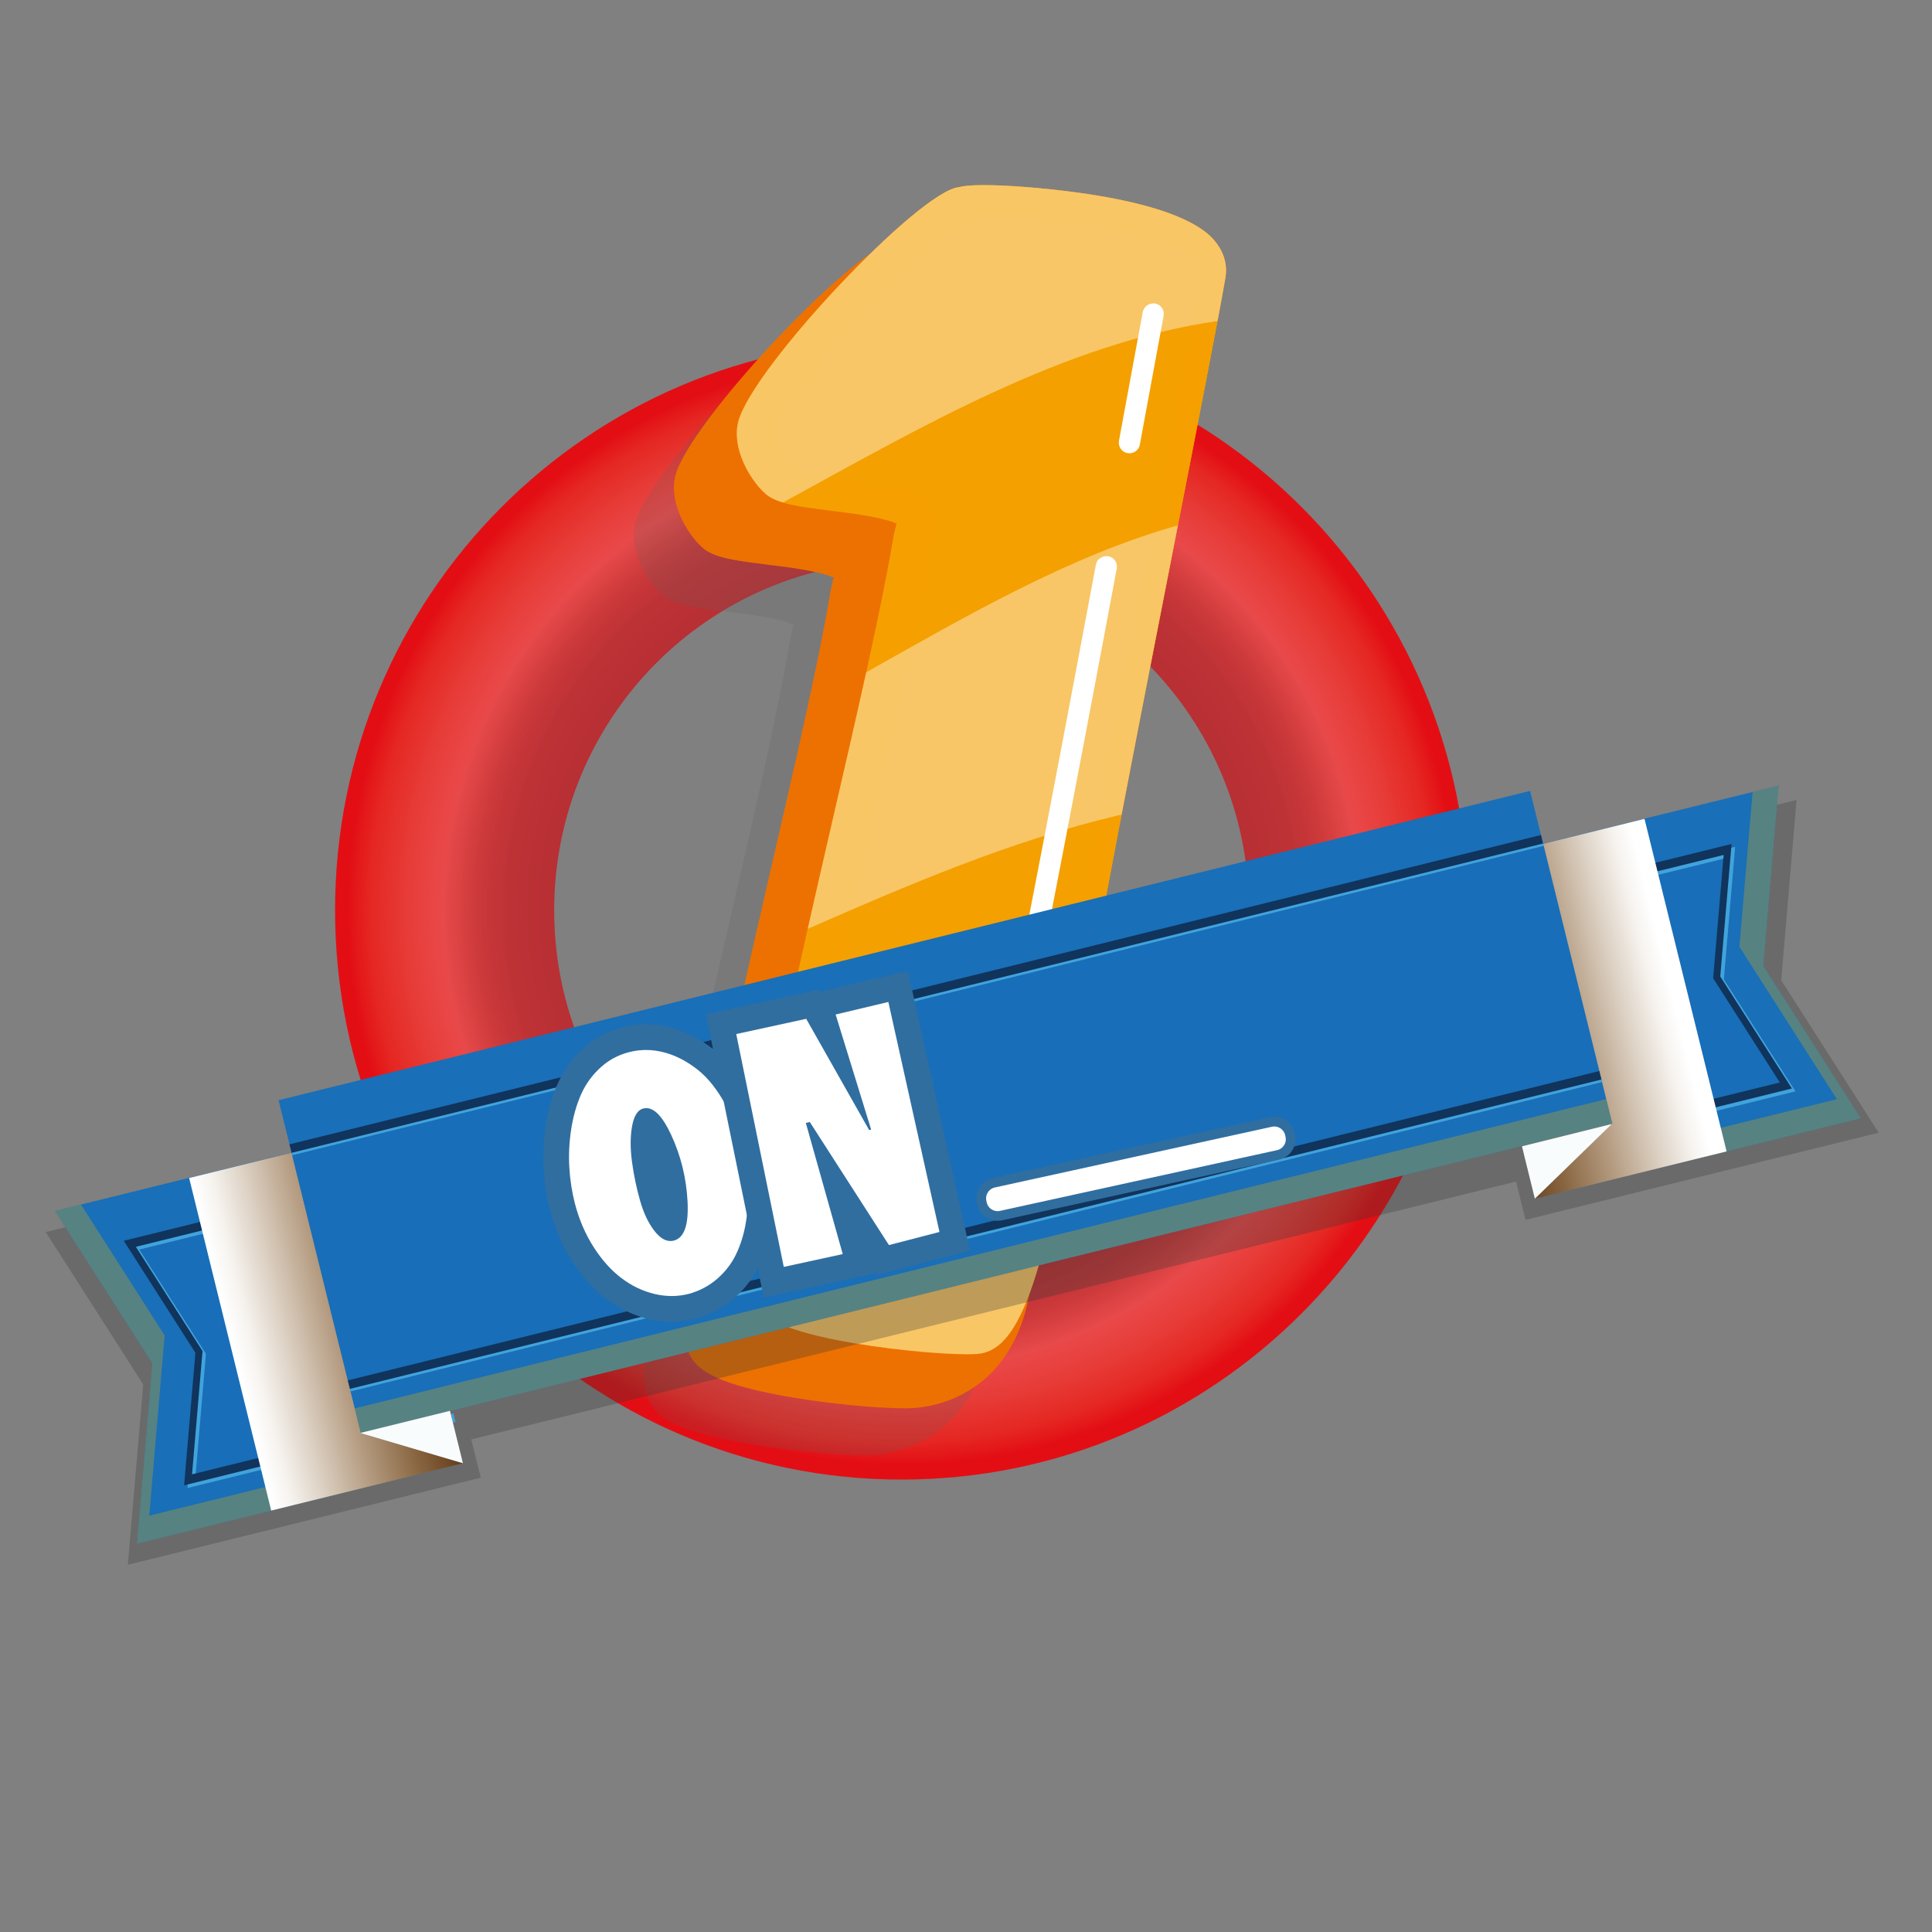 <?xml version="1.0" encoding="iso-8859-1"?>
<!-- Generator: Adobe Illustrator 24.0.1, SVG Export Plug-In . SVG Version: 6.00 Build 0)  -->
<svg version="1.1" id="&#x56FE;&#x5C42;_1" xmlns="http://www.w3.org/2000/svg" xmlns:xlink="http://www.w3.org/1999/xlink" x="0px"
	 y="0px" viewBox="0 0 150 150" style="enable-background:new 0 0 150 150;" xml:space="preserve">
<rect x="0" y="0" width="150" height="150" fill="#808080" stroke="none"/>
<g>
	<radialGradient id="SVGID_1_" cx="70.001" cy="70.671" r="44.095" gradientUnits="userSpaceOnUse">
		<stop  offset="0" style="stop-color:#9B1F24"/>
		<stop  offset="0.785" style="stop-color:#E94B4D"/>
		<stop  offset="0.818" style="stop-color:#E94747"/>
		<stop  offset="0.87" style="stop-color:#E73C38"/>
		<stop  offset="0.936" style="stop-color:#E52722"/>
		<stop  offset="0.976" style="stop-color:#E30E14"/>
	</radialGradient>
	<path style="fill:url(#SVGID_1_);" d="M70,26.468c-24.293,0-43.986,19.79-43.986,44.203S45.708,114.875,70,114.875
		c24.293,0,43.987-19.79,43.987-44.203S94.293,26.468,70,26.468z M70,97.781c-14.899,0-26.977-12.137-26.977-27.109
		C43.024,55.7,55.102,43.562,70,43.562c14.899,0,26.977,12.137,26.977,27.109C96.977,85.644,84.899,97.781,70,97.781z"/>
</g>
<g style="opacity:0.52;">
	<radialGradient id="SVGID_2_" cx="70" cy="70.672" r="35.702" gradientUnits="userSpaceOnUse">
		<stop  offset="0.818" style="stop-color:#9B1F24"/>
		<stop  offset="0.853" style="stop-color:#9E2025"/>
		<stop  offset="0.888" style="stop-color:#A72427"/>
		<stop  offset="0.924" style="stop-color:#B62C2D"/>
		<stop  offset="0.959" style="stop-color:#CB3837"/>
		<stop  offset="0.994" style="stop-color:#E54849"/>
		<stop  offset="1" style="stop-color:#E94B4D"/>
	</radialGradient>
	<path style="fill:url(#SVGID_2_);" d="M70,34.882c-19.669,0-35.614,16.023-35.614,35.789c0,19.766,15.945,35.789,35.614,35.789
		c19.669,0,35.614-16.024,35.614-35.789C105.614,50.906,89.669,34.882,70,34.882z M70,97.781c-14.899,0-26.977-12.137-26.977-27.109
		C43.024,55.7,55.102,43.562,70,43.562c14.899,0,26.977,12.137,26.977,27.109C96.977,85.644,84.899,97.781,70,97.781z"/>
</g>
<g>
	<path style="opacity:0.2;fill:#646360;" d="M58.413,112.147c-5.849-0.98-7.257-2.114-7.861-3.092
		c-1.598-2.583,0.094-11.524,5.988-37.075c2.004-8.684,3.895-16.887,4.756-22.024c0.085-0.508,0.192-0.997,0.318-1.459
		c-0.345-0.157-1.06-0.397-2.506-0.639c-0.856-0.143-1.762-0.257-2.623-0.365c-0.826-0.104-1.614-0.204-2.287-0.317
		c-1.225-0.205-2.168-0.457-2.796-1.023c-1.188-1.073-2.618-3.516-2.074-5.588c1.098-4.178,14.076-17.948,17.145-18.19
		c1.361-0.406,7.027,0.032,10.783,0.662c7.468,1.251,8.832,3.173,9.281,3.804c0.553,0.779,0.764,1.667,0.61,2.568
		c-0.524,3.057-2.137,11.29-4.004,20.823c-2.841,14.502-6.377,32.55-7.1,37.694l0.765,16.171c-1.226,6.828-6.013,8.657-8.956,8.87
		C66.319,113.078,62.161,112.775,58.413,112.147z"/>
	<g>
		<g>
			<path style="fill:#ED7100;" d="M61.53,108.494c-5.849-0.98-7.257-2.114-7.861-3.092c-1.598-2.583,0.094-11.524,5.988-37.075
				c2.004-8.684,3.895-16.887,4.756-22.024c0.085-0.508,0.192-0.997,0.318-1.459c-0.345-0.157-1.06-0.397-2.506-0.639
				c-0.856-0.143-1.762-0.257-2.623-0.365c-0.826-0.104-1.614-0.204-2.287-0.317c-1.225-0.205-2.168-0.457-2.796-1.023
				c-1.188-1.073-2.618-3.516-2.074-5.588c1.098-4.178,14.076-17.948,17.145-18.19c1.361-0.406,7.027,0.032,10.783,0.662
				c7.468,1.251,8.832,3.173,9.281,3.804c0.553,0.779,0.764,1.667,0.61,2.568c-0.524,3.057-2.137,11.29-4.004,20.823
				c-2.841,14.502-6.377,32.55-7.1,37.694l0.765,16.171c-1.226,6.828-6.013,8.657-8.956,8.87
				C69.436,109.426,65.278,109.123,61.53,108.494z"/>
			<path style="opacity:0.3;fill:#ED7100;" d="M79.16,84.273c0.723-5.144,4.259-23.191,7.1-37.694
				c1.867-9.533,3.48-17.766,4.004-20.823c0.154-0.9-0.057-1.788-0.61-2.568c-0.449-0.631-1.814-2.552-9.281-3.804
				c-3.756-0.629-9.422-1.068-10.783-0.661c-3.069,0.242-16.047,14.012-17.145,18.19c-0.544,2.072,0.886,4.515,2.074,5.588
				c0.627,0.566,1.571,0.818,2.795,1.023c0.673,0.113,1.46,0.213,2.287,0.317c0.33,0.041,0.67,0.085,1.008,0.13
				c4.335-2.51,8.92-4.573,13.585-6.401c8.939-3.502,14.178,10.414,5.279,13.901c-4.939,1.935-9.718,4.059-14.127,7.031
				c-1.252,0.844-2.522,1.252-3.742,1.322c-0.614,2.715-1.275,5.58-1.949,8.503c-0.471,2.04-0.911,3.962-1.329,5.796
				c2.415-1.164,4.897-2.18,7.218-3.21c3.685-1.636,8.222,0.711,9.59,4.311c1.482,3.899-0.646,7.963-4.311,9.59
				c-2.205,0.979-5.308,2.266-6.908,3.102c-0.412,0.215-2.152,1.272-3.01,1.914c-0.142,0.106-1.086,1.047-0.994,0.894
				c-0.332,0.395-0.644,0.792-0.941,1.229c-1.123,1.653-3.004,2.482-4.962,2.611c-1.111,6.36-1.181,9.48-0.341,10.838
				c0.604,0.978,2.012,2.112,7.861,3.092c3.748,0.628,7.906,0.931,9.439,0.819c2.943-0.213,7.73-2.042,8.956-8.87L79.16,84.273z"/>
			<path style="fill:#F5A000;" d="M66.408,104.302c-5.849-0.98-7.257-2.114-7.861-3.092c-1.598-2.583,0.094-11.524,5.988-37.075
				c2.004-8.684,3.895-16.887,4.756-22.024c0.085-0.508,0.192-0.997,0.318-1.459c-0.345-0.157-1.06-0.397-2.506-0.639
				c-0.856-0.143-1.762-0.257-2.623-0.365c-0.826-0.104-1.614-0.204-2.287-0.317c-1.225-0.205-2.168-0.457-2.796-1.023
				c-1.188-1.073-2.618-3.516-2.074-5.588c1.098-4.178,14.076-17.948,17.145-18.19c1.361-0.406,7.027,0.032,10.783,0.662
				c7.468,1.251,8.832,3.173,9.281,3.804c0.553,0.779,0.764,1.667,0.61,2.568c-0.524,3.057-2.137,11.29-4.004,20.823
				c-2.841,14.502-6.377,32.55-7.1,37.694l-0.088,0.636c-2.778,20.034-5.16,24.192-8.104,24.405
				C74.314,105.233,70.156,104.93,66.408,104.302z"/>
			<path style="fill:#F5A000;" d="M95.142,21.564c0.154-0.9-0.057-1.788-0.61-2.568c-0.449-0.631-1.814-2.552-9.281-3.804
				c-3.756-0.629-9.422-1.068-10.783-0.661c-1.112,0.088-3.525,1.954-6.201,4.493c1.678-1.404,3.077-2.321,3.849-2.382
				c1.361-0.406,7.027,0.032,10.783,0.662c7.468,1.251,8.832,3.173,9.281,3.804c0.553,0.779,0.764,1.667,0.61,2.568
				c-0.524,3.057-2.137,11.29-4.004,20.823c-2.841,14.502-6.377,32.55-7.1,37.694l-0.088,0.636
				c-1.801,12.987-3.436,19.298-5.164,22.192c2.679-0.744,4.926-5.617,7.517-24.303l0.088-0.636
				c0.723-5.144,4.259-23.191,7.1-37.694C93.005,32.853,94.618,24.62,95.142,21.564z"/>
			<path style="opacity:0.5;fill:#F5A000;" d="M67.398,101.963c-5.266-0.882-6.062-1.783-6.168-1.954
				c-1.286-2.36,2.916-20.581,6.294-35.221c2.011-8.717,3.911-16.951,4.786-22.171c0.071-0.424,0.16-0.833,0.265-1.217
				c0.318-1.168-0.256-2.394-1.357-2.897c-0.709-0.324-1.731-0.595-3.123-0.828c-0.913-0.153-1.875-0.274-2.724-0.38
				c-0.789-0.099-1.543-0.194-2.186-0.302c-1.181-0.198-1.477-0.361-1.55-0.422c-0.789-0.713-1.563-2.266-1.338-3.124
				c0.886-3.373,12.436-15.44,15.085-16.369c0.127-0.017,0.253-0.044,0.376-0.081c0.889-0.192,5.608,0.05,9.668,0.73
				c4.101,0.687,6.899,1.707,7.676,2.799c0.225,0.317,0.215,0.562,0.188,0.719c-0.516,3.008-2.111,11.154-3.958,20.586l-0.035,0.179
				c-2.851,14.555-6.391,32.62-7.122,37.825l-0.088,0.642c-2.84,20.486-5.184,22.231-5.835,22.279
				C75.049,102.842,71.102,102.583,67.398,101.963z"/>
			<g style="opacity:0.4;">
				<path style="fill:#FFFFFF;" d="M59.398,38.308c0.358,0.323,0.831,0.538,1.389,0.706c10.683-5.836,21.773-12.34,33.741-14.092
					c0.268-1.421,0.478-2.567,0.614-3.359c0.154-0.9-0.057-1.788-0.61-2.568c-0.449-0.631-1.814-2.552-9.281-3.804
					c-3.756-0.629-9.422-1.068-10.783-0.661c-3.069,0.242-16.047,14.012-17.145,18.19C56.78,34.793,58.21,37.235,59.398,38.308z"/>
				<path style="fill:#FFFFFF;" d="M84.038,80.08c0.024-0.169,0.051-0.353,0.08-0.549c-8.579,2.912-16.771,6.889-25.149,10.376
					c-1.188,6.674-1.283,9.912-0.423,11.303c0.604,0.978,2.012,2.112,7.861,3.092c3.748,0.628,7.906,0.931,9.439,0.819
					c2.943-0.213,5.326-4.371,8.104-24.405L84.038,80.08z"/>
				<path style="fill:#FFFFFF;" d="M86.718,63.327c0.12-0.029,0.24-0.049,0.36-0.074c1.269-6.621,2.739-14.126,4.06-20.867
					c0.105-0.536,0.209-1.067,0.312-1.594c-8.409,2.356-16.476,7.061-24.199,11.407c-0.811,3.675-1.75,7.747-2.717,11.935
					c-0.662,2.869-1.268,5.517-1.825,7.982C70.534,68.69,78.375,65.323,86.718,63.327z"/>
			</g>
		</g>
		<g>
			<g>
				<path style="fill:#FFFFFF;" d="M76.275,92.921c-0.021-0.004-0.042-0.008-0.063-0.013c-0.442-0.109-0.711-0.556-0.601-0.997
					c1.615-6.52,6.044-29.738,9.474-48.068c0.084-0.447,0.509-0.716,0.961-0.658c0.447,0.084,0.742,0.514,0.658,0.961
					c-3.435,18.351-7.87,41.603-9.494,48.161C77.105,92.727,76.695,92.991,76.275,92.921z"/>
			</g>
			<g>
				<path style="fill:#FFFFFF;" d="M87.552,35.182c-0.005-0.001-0.01-0.002-0.015-0.002c-0.447-0.083-0.742-0.513-0.66-0.96
					c1.12-6.033,1.847-9.997,1.847-9.997c0.083-0.447,0.518-0.716,0.959-0.661c0.447,0.082,0.743,0.511,0.661,0.959
					c0,0-0.728,3.965-1.848,10.001C88.416,34.963,87.994,35.256,87.552,35.182z"/>
			</g>
		</g>
	</g>
</g>
<g>
	<g>
		<g>
			<g>
				<polygon style="opacity:0.3;fill:#363636;" points="139.486,62.108 112.066,68.875 111.332,65.902 30.214,85.922 30.948,88.895 
					3.551,95.656 11.122,107.491 9.927,121.488 37.323,114.727 36.589,111.754 117.708,91.734 118.441,94.708 145.861,87.941 
					138.292,76.106 				"/>
				<polygon style="fill:#196FB8;" points="138.093,60.991 136.899,74.99 144.468,86.823 119.165,93.068 112.789,67.235 				"/>
				<polygon style="opacity:0.5;fill:#97974C;" points="138.093,60.991 136.073,61.489 135.048,73.506 142.617,85.341 
					118.714,91.24 119.165,93.068 144.468,86.823 136.899,74.99 				"/>
				<polygon style="opacity:0.5;fill:#196FB8;" points="133.831,66.365 133.011,75.949 138.196,84.051 118.16,88.996 
					113.795,71.309 				"/>
				<polygon style="fill:#41A3DC;" points="139.403,84.734 118.598,89.869 118.435,89.207 138.463,84.264 133.287,76.173 
					134.103,66.601 114.076,71.543 113.913,70.883 134.718,65.749 133.84,76.036 				"/>
				<polygon style="fill:#10345C;" points="139.124,84.511 118.32,89.645 118.157,88.985 138.184,84.042 133.008,75.95 
					133.825,66.378 113.797,71.32 113.634,70.66 134.438,65.526 133.561,75.814 				"/>
			</g>
			<g>
				<g>
					<polygon style="fill:#196FB8;" points="4.265,94.019 11.834,105.855 10.64,119.851 35.944,113.607 29.568,87.774 					"/>
					<polygon style="opacity:0.5;fill:#97974C;" points="4.265,94.019 6.285,93.52 12.783,103.681 11.589,117.678 35.493,111.779 
						35.944,113.607 10.64,119.851 11.834,105.855 					"/>
					<polygon style="opacity:0.5;fill:#196FB8;" points="10.538,96.793 15.723,104.895 14.903,114.479 34.939,109.535 
						30.574,91.848 					"/>
					<polygon style="fill:#41A3DC;" points="14.559,115.53 35.364,110.396 35.202,109.735 15.173,114.678 15.989,105.106 
						10.813,97.014 30.842,92.071 30.679,91.41 9.874,96.545 15.436,105.243 					"/>
					<polygon style="fill:#10345C;" points="14.295,115.318 35.099,110.184 34.936,109.523 14.909,114.466 15.725,104.895 
						10.549,96.801 30.577,91.859 30.414,91.199 9.609,96.333 15.172,105.031 					"/>
				</g>
				
					<linearGradient id="SVGID_3_" gradientUnits="userSpaceOnUse" x1="30.14" y1="88.67" x2="15.036" y2="88.67" gradientTransform="matrix(0.971 -0.24 0.24 0.971 -17.807 21.845)">
					<stop  offset="0" style="stop-color:#653C1C"/>
					<stop  offset="0.222" style="stop-color:#886540"/>
					<stop  offset="0.504" style="stop-color:#B79F85"/>
					<stop  offset="0.738" style="stop-color:#DDD2C5"/>
					<stop  offset="0.909" style="stop-color:#F7F4F0"/>
					<stop  offset="1" style="stop-color:#FFFFFF"/>
				</linearGradient>
				<polygon style="fill:url(#SVGID_3_);" points="14.684,91.46 29.571,87.786 35.944,113.607 21.056,117.281 				"/>
			</g>
			<g>
				
					<linearGradient id="SVGID_4_" gradientUnits="userSpaceOnUse" x1="4453.004" y1="88.67" x2="4437.901" y2="88.67" gradientTransform="matrix(-0.971 0.24 0.24 0.971 4418.079 -1072.908)">
					<stop  offset="0" style="stop-color:#653C1C"/>
					<stop  offset="0.222" style="stop-color:#886540"/>
					<stop  offset="0.504" style="stop-color:#B79F85"/>
					<stop  offset="0.738" style="stop-color:#DDD2C5"/>
					<stop  offset="0.909" style="stop-color:#F7F4F0"/>
					<stop  offset="1" style="stop-color:#FFFFFF"/>
				</linearGradient>
				<polygon style="fill:url(#SVGID_4_);" points="127.679,63.574 112.792,67.248 119.165,93.068 134.052,89.394 				"/>
			</g>
			<g>
				
					<rect x="23.327" y="73.045" transform="matrix(0.971 -0.24 0.24 0.971 -18.553 20.093)" style="fill:#196FB8;" width="100.068" height="26.608"/>
				
					<rect x="26.279" y="97.328" transform="matrix(0.971 -0.24 0.24 0.971 -21.333 21.149)" style="opacity:0.5;fill:#97974C;" width="100.068" height="1.966"/>
				
					<rect x="23.327" y="77.239" transform="matrix(0.971 -0.24 0.24 0.971 -18.553 20.093)" style="opacity:0.5;fill:#196FB8;" width="100.068" height="18.219"/>
				
					<rect x="21.111" y="77.03" transform="matrix(0.971 -0.24 0.24 0.971 -16.466 19.301)" style="fill:#41A3DC;" width="100.068" height="0.681"/>
				
					<rect x="21.066" y="76.846" transform="matrix(0.971 -0.24 0.24 0.971 -16.423 19.284)" style="fill:#10345C;" width="100.068" height="0.68"/>
				
					<rect x="25.637" y="95.369" transform="matrix(0.971 -0.24 0.24 0.971 -20.728 20.919)" style="fill:#41A3DC;" width="100.068" height="0.679"/>
				
					<rect x="25.588" y="95.171" transform="matrix(0.971 -0.24 0.24 0.971 -20.682 20.902)" style="fill:#10345C;" width="100.068" height="0.679"/>
			</g>
			<polygon style="fill:#F8FCFD;" points="27.972,111.254 35.944,113.607 34.939,109.535 			"/>
			<polygon style="fill:#F8FCFD;" points="125.126,87.277 119.165,93.068 118.16,88.996 			"/>
		</g>
	</g>
</g>
<g>
	<g>
		<path style="fill:#FFFFFF;" d="M52.151,101.623c-0.513,0-1.037-0.062-1.558-0.187c-1.045-0.246-2.036-0.719-2.942-1.403
			c-0.892-0.671-1.701-1.571-2.405-2.674c-0.697-1.09-1.228-2.323-1.579-3.666c-0.246-0.951-0.401-1.955-0.462-2.985
			c-0.062-1.035-0.011-2.102,0.152-3.168c0.164-1.079,0.449-2.083,0.848-2.982c0.421-0.949,1.037-1.787,1.83-2.489
			c0.818-0.726,1.804-1.207,2.93-1.431c0.395-0.078,0.795-0.117,1.192-0.117c0.598,0,1.208,0.089,1.812,0.263
			c0.977,0.28,1.927,0.782,2.824,1.492c0.899,0.712,1.714,1.731,2.423,3.031c0.69,1.268,1.214,2.754,1.558,4.417
			c0.179,0.906,0.281,1.825,0.307,2.738c0.027,0.925-0.044,1.862-0.214,2.785c-0.172,0.94-0.452,1.815-0.833,2.6
			c-0.399,0.824-0.969,1.562-1.691,2.19c-0.729,0.636-1.593,1.099-2.568,1.375C53.228,101.553,52.689,101.623,52.151,101.623z
			 M50.21,87.059c-0.023,0.07-0.105,0.261-0.167,0.646c-0.111,0.685-0.104,1.49,0.02,2.397c0.132,0.962,0.331,1.914,0.59,2.83
			c0.238,0.841,0.558,1.522,0.951,2.026c0.254,0.326,0.418,0.393,0.449,0.393c0.096-0.021,0.41-0.433,0.331-2.006
			c-0.087-1.701-0.487-3.328-1.19-4.834C50.696,87.447,50.337,87.14,50.21,87.059z"/>
		<path style="fill:#306EA0;" d="M50.158,81.52c0.507,0,1.019,0.074,1.536,0.223c0.857,0.246,1.684,0.686,2.48,1.315
			c0.797,0.631,1.518,1.54,2.165,2.726c0.647,1.187,1.132,2.567,1.456,4.141c0.167,0.848,0.263,1.704,0.287,2.565
			c0.025,0.861-0.041,1.72-0.198,2.576c-0.157,0.857-0.407,1.638-0.749,2.344c-0.343,0.707-0.826,1.331-1.448,1.873
			c-0.623,0.542-1.351,0.931-2.184,1.167c-0.445,0.115-0.896,0.173-1.353,0.173c-0.437,0-0.879-0.053-1.327-0.159
			c-0.914-0.216-1.771-0.625-2.57-1.229c-0.8-0.602-1.521-1.407-2.165-2.414c-0.644-1.007-1.128-2.134-1.453-3.382
			c-0.23-0.889-0.374-1.82-0.432-2.792c-0.059-0.972-0.011-1.957,0.142-2.957c0.152-1,0.411-1.909,0.774-2.729
			c0.364-0.82,0.889-1.535,1.579-2.145c0.689-0.61,1.509-1.01,2.462-1.2C49.491,81.553,49.823,81.52,50.158,81.52 M52.053,96.352
			c0.075,0,0.151-0.008,0.227-0.025c0.828-0.18,1.195-1.19,1.102-3.03c-0.094-1.84-0.521-3.575-1.282-5.207
			c-0.64-1.371-1.28-2.056-1.921-2.056c-0.122,0-0.244,0.025-0.366,0.074c-0.378,0.173-0.63,0.652-0.757,1.438
			c-0.127,0.786-0.121,1.684,0.016,2.692c0.139,1.009,0.344,1.998,0.619,2.968c0.274,0.97,0.649,1.759,1.125,2.369
			C51.22,96.093,51.632,96.352,52.053,96.352 M50.158,79.52c-0.462,0-0.927,0.045-1.382,0.135c-1.305,0.26-2.448,0.819-3.403,1.665
			c-0.901,0.797-1.601,1.75-2.081,2.831c-0.435,0.981-0.745,2.07-0.923,3.239c-0.174,1.134-0.228,2.271-0.161,3.378
			c0.065,1.095,0.231,2.164,0.492,3.173c0.378,1.448,0.951,2.778,1.704,3.957c0.769,1.204,1.66,2.191,2.647,2.934
			c1.015,0.767,2.13,1.298,3.313,1.577c0.594,0.141,1.195,0.213,1.786,0.213c0.623,0,1.246-0.08,1.853-0.237
			c1.16-0.328,2.154-0.861,2.997-1.595c0.824-0.718,1.475-1.562,1.934-2.509c0.421-0.866,0.729-1.828,0.917-2.857
			c0.181-0.99,0.259-1.997,0.23-2.994c-0.028-0.966-0.137-1.94-0.324-2.892c-0.367-1.778-0.925-3.357-1.662-4.711
			c-0.774-1.418-1.675-2.541-2.679-3.337c-1.002-0.792-2.068-1.353-3.17-1.67C51.553,79.622,50.85,79.52,50.158,79.52L50.158,79.52z
			"/>
	</g>
	<g>
		<polygon style="fill:#FFFFFF;" points="55.982,79.515 63.099,77.968 64.164,79.849 63.606,78.041 69.728,76.587 74.125,96.376 
			68.566,97.817 65.06,92.365 66.68,98.118 60.074,99.555 		"/>
		<path style="fill:#306EA0;" d="M68.972,77.793l3.968,17.857l-3.924,1.017l-6.143-9.554l-0.31,0.068l2.867,10.186l-4.578,0.996
			l-3.691-18.08l5.432-1.182l4.887,8.635l0.155-0.034l-2.757-8.936L68.972,77.793 M70.484,75.378l-1.975,0.469l-4.095,0.973
			l-0.718,0.171l-0.089-0.158l-1.44,0.313l-5.432,1.182l-1.929,0.42l0.395,1.935l3.691,18.08l0.405,1.985l1.98-0.431l4.578-0.996
			l2.075-0.452l-0.097-0.344l0.283,0.441l1.401-0.363l3.924-1.017l1.87-0.484l-0.419-1.885l-3.968-17.857L70.484,75.378
			L70.484,75.378z"/>
	</g>
</g>
<path style="fill:#FFFFFF;stroke:#306EA0;stroke-width:0.75;stroke-miterlimit:10;" d="M99.228,89.665l-21.508,4.714
	c-0.67,0.147-1.332-0.277-1.479-0.947l-0.027-0.124c-0.147-0.67,0.277-1.332,0.947-1.479l21.508-4.714
	c0.67-0.147,1.332,0.277,1.479,0.947l0.027,0.124C100.322,88.856,99.898,89.518,99.228,89.665z"/>
</svg>
